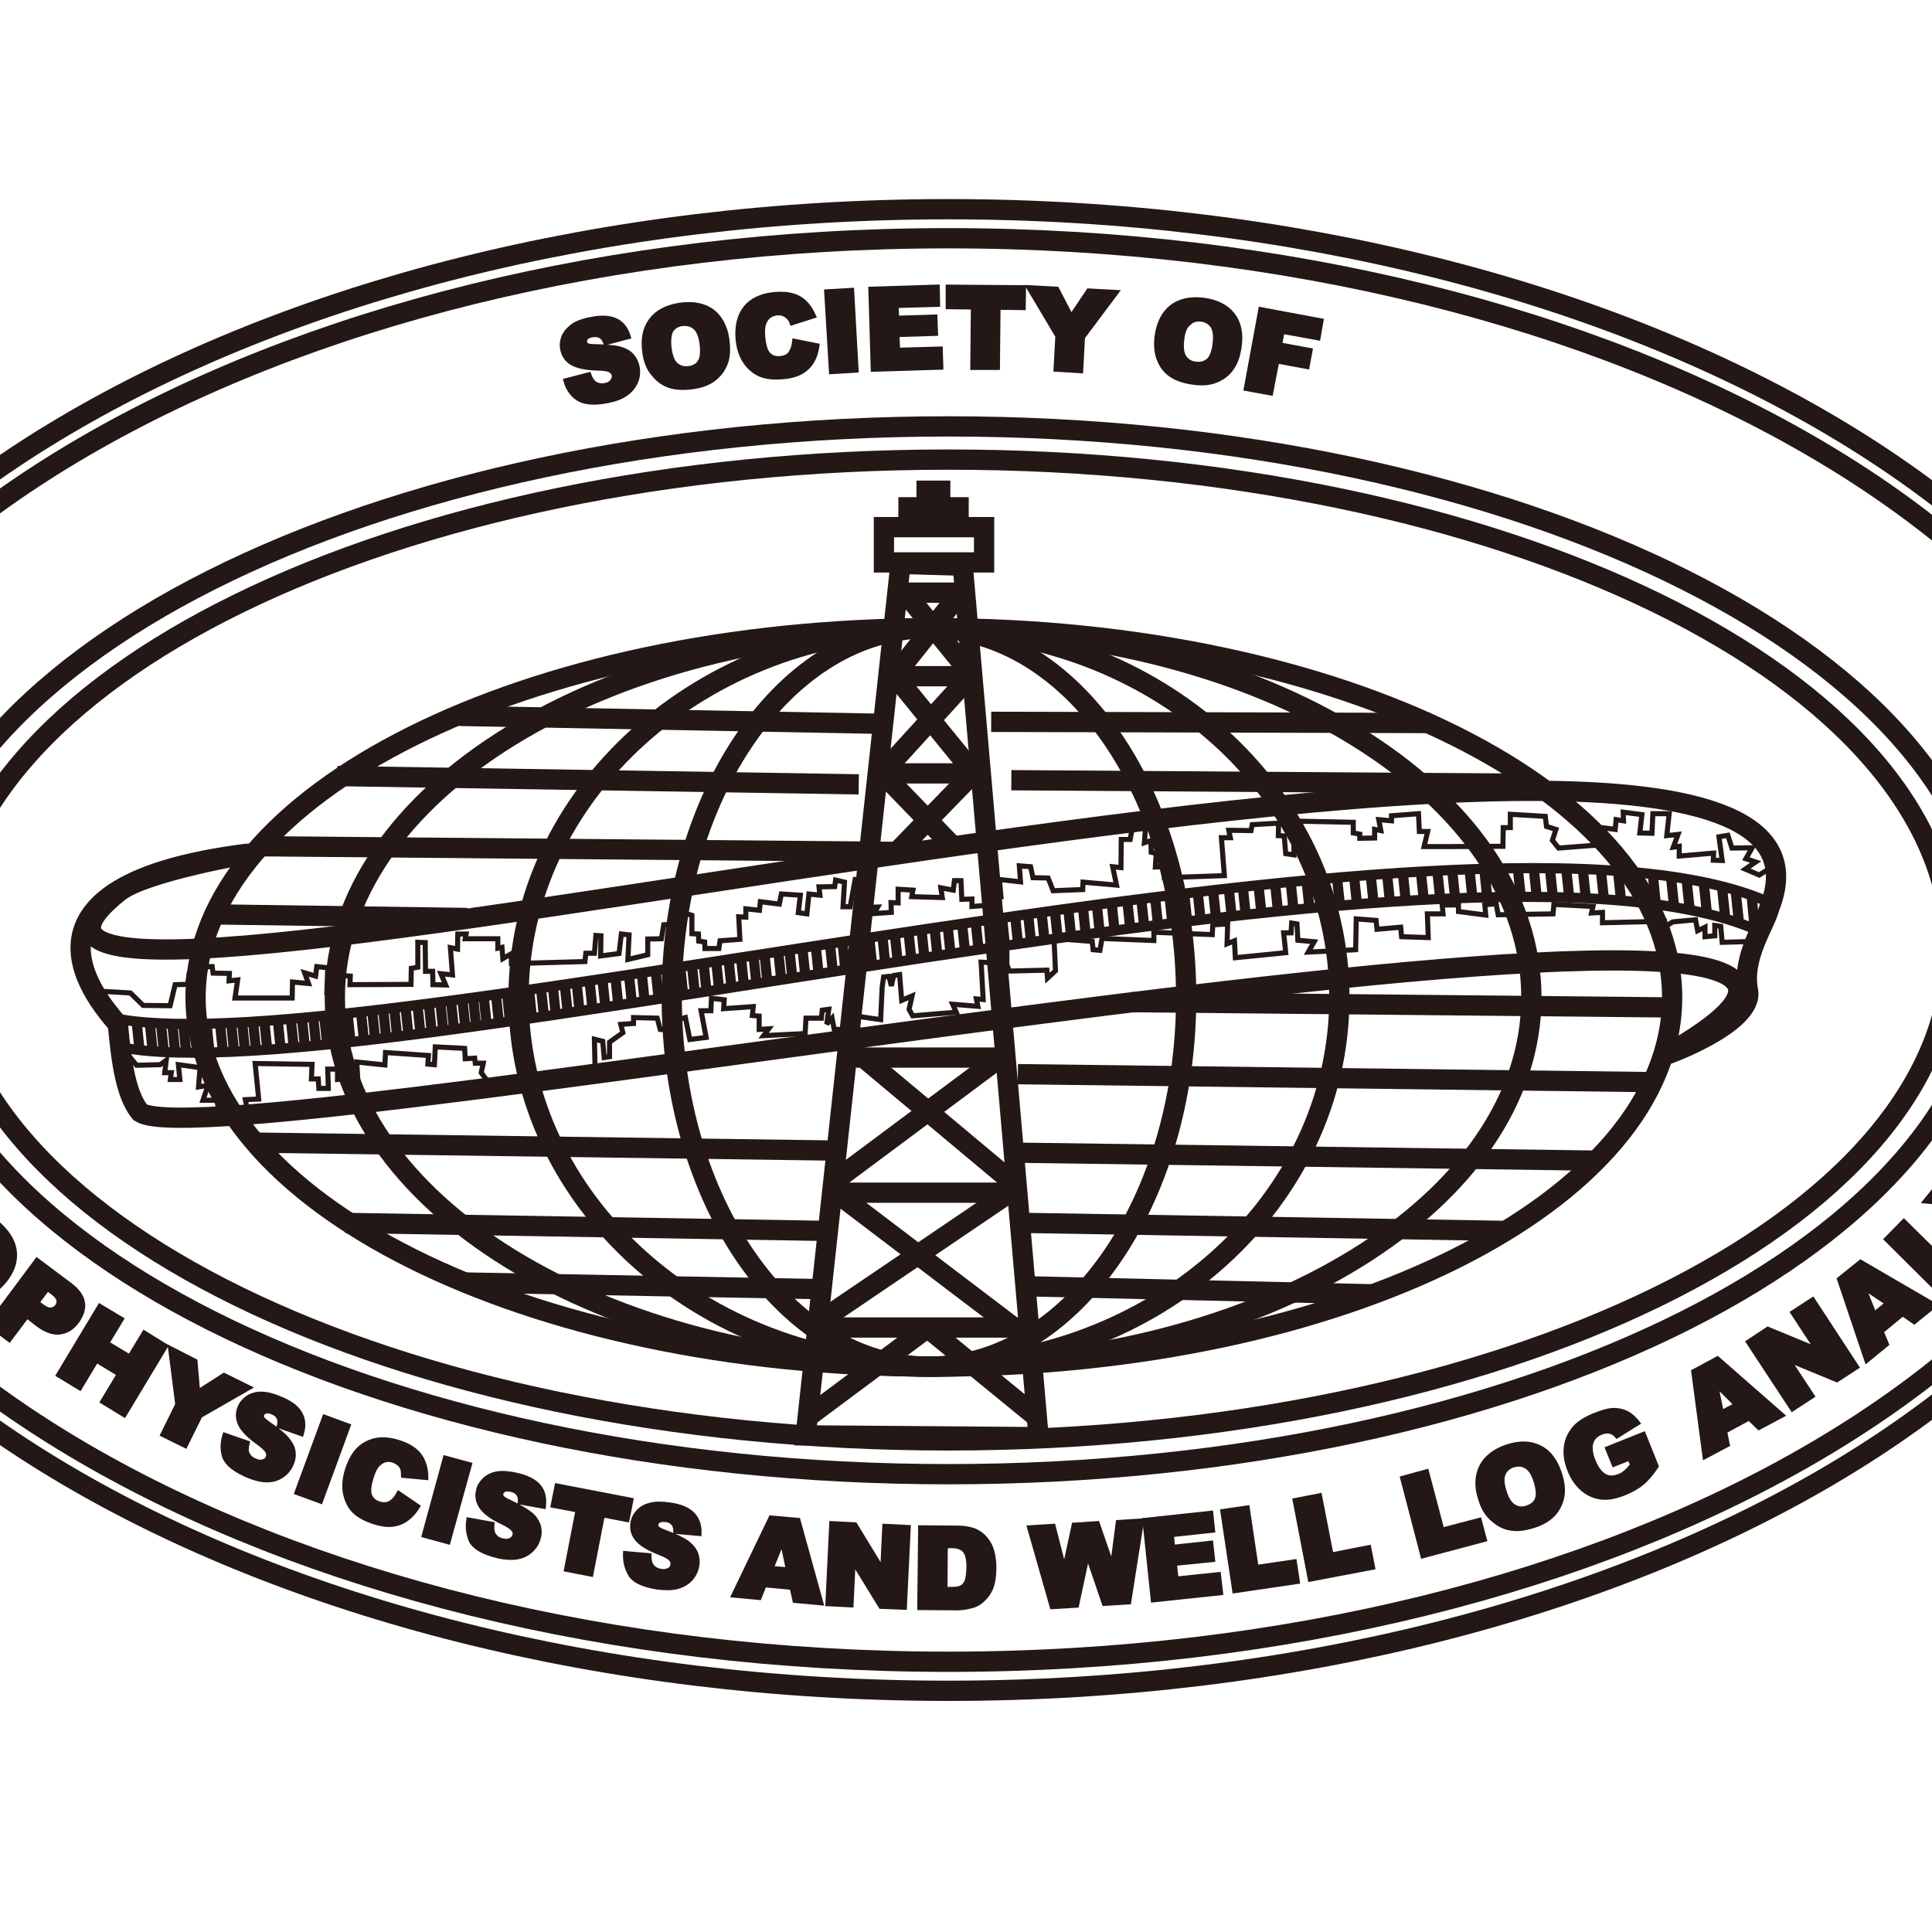 <?xml version="1.0" encoding="utf-8"?>
<!-- Generator: Adobe Illustrator 19.2.1, SVG Export Plug-In . SVG Version: 6.00 Build 0)  -->
<svg version="1.1" id="layer" xmlns="http://www.w3.org/2000/svg" xmlns:xlink="http://www.w3.org/1999/xlink" x="0px" y="0px"
	 viewBox="0 0 652 652" style="enable-background:new 0 0 652 652;" xml:space="preserve">
<style type="text/css">
	.st0{fill:none;stroke:#231815;stroke-width:6.839;stroke-miterlimit:2.613;}
	.st1{fill:none;stroke:#231815;stroke-width:3.42;stroke-miterlimit:2.613;}
	.st2{fill:none;stroke:#231815;stroke-width:1.714;stroke-miterlimit:2.613;}
	.st3{fill:#231815;}
	.st4{fill:none;stroke:#231815;stroke-width:1.714;}
</style>
<g>
	<path class="st0" d="M320,70.6c233,0,422,112,422,250s-189,250-422,250c-233,0-422-112-422-250S87,70.6,320,70.6z"/>
</g>
<g>
	<path class="st0" d="M320,143.9c194.2,0,351.6,79.2,351.6,176.8c0,97.6-157.5,176.8-351.6,176.8c-194.2,0-351.6-79.2-351.6-176.8
		C-31.6,223,125.9,143.9,320,143.9z"/>
	<path class="st0" d="M320,155.1c186.9,0,338.5,74.1,338.5,165.5c0,91.4-151.6,165.5-338.5,165.5c-186.9,0-338.5-74.1-338.5-165.5
		C-18.4,229.2,133.1,155.1,320,155.1z"/>
	<path class="st0" d="M315.2,212c137.6,0,249.1,55.8,249.1,124.6c0,68.8-111.6,124.6-249.1,124.6C177.6,461.2,66,405.4,66,336.6
		C66,267.8,177.6,212,315.2,212z"/>
	<path class="st0" d="M314.9,212c111.5,0,201.9,55.8,201.9,124.6c0,68.8-90.4,124.6-201.9,124.6c-111.5,0-201.9-55.8-201.9-124.6
		C113,267.8,203.4,212,314.9,212z"/>
	<path class="st0" d="M313.5,212c76.5,0,138.5,55.8,138.5,124.6c0,68.8-62,124.6-138.5,124.6C237,461.2,175,405.4,175,336.6
		C175,267.8,237,212,313.5,212z"/>
	<path class="st0" d="M116.5,412.7l162.3,2.7 M345.8,412.7l162.3,2.7"/>
	<path class="st0" d="M347,434.1l116.4,2.7 M156.4,432.8l123,2.3"/>
	<path class="st0" d="M298.3,177.9h33.8v11.9h-33.8V177.9z M306.6,171.2h16.9v6.4h-16.9V171.2z M303.9,190.3l21,0.6L350.5,485
		l-78.6-0.6L303.9,190.3z"/>
	<rect x="312.7" y="165.6" class="st0" width="4.6" height="3"/>
	<line class="st0" x1="305.1" y1="200" x2="324.1" y2="200"/>
	<line class="st0" x1="305.7" y1="200.3" x2="327.5" y2="227.2"/>
	<path class="st0" d="M302.2,228.2H327 M324.5,199.6l-22.3,27.9"/>
	<line class="st0" x1="303.3" y1="229.7" x2="328.7" y2="260.9"/>
	<line class="st0" x1="326.9" y1="228.8" x2="297.4" y2="261.2"/>
	<line class="st0" x1="292.2" y1="357.6" x2="341.6" y2="398.9"/>
	<line class="st0" x1="338.2" y1="356.4" x2="280.6" y2="399.3"/>
	<line class="st0" x1="281.8" y1="402.2" x2="346.6" y2="451.4"/>
	<line class="st0" x1="342" y1="401.6" x2="275.6" y2="446.6"/>
	<path class="st0" d="M277.8,448h69.8 M283.5,402.5h59.7"/>
	<line class="st0" x1="313" y1="448.1" x2="272.6" y2="478.2"/>
	<line class="st0" x1="313" y1="448.1" x2="349.8" y2="478.2"/>
	<path class="st0" d="M313.5,212c48,0,86.8,55.8,86.8,124.6c0,68.8-38.9,124.6-86.8,124.6c-48,0-86.8-55.8-86.8-124.6
		C226.6,267.8,265.5,212,313.5,212z"/>
	<line class="st0" x1="155.1" y1="241.6" x2="299.3" y2="244.3"/>
	<line class="st0" x1="113.8" y1="261.9" x2="289.8" y2="264.7"/>
	<line class="st0" x1="88.9" y1="285.6" x2="304.6" y2="287.5"/>
	<line class="st0" x1="343.5" y1="362.5" x2="558.4" y2="365.2"/>
	<path class="st0" d="M342.9,389l197,2.7 M85.9,385.6l197,2.7"/>
	<line class="st0" x1="341.3" y1="263.3" x2="517.4" y2="264.5"/>
	<line class="st0" x1="334.5" y1="243.6" x2="482.9" y2="244"/>
	<line class="st0" x1="298.2" y1="261" x2="331" y2="261"/>
	<line class="st0" x1="297.5" y1="260.7" x2="321.2" y2="285.2"/>
	<path class="st0" d="M84.3,288c0.2,0-35.7,6.1-44.2,13c-98.2,78.1,604.1-112.3,557,5.4c-1.4,5.7-9.4,16.6-7.2,27.9
		c2.2,11.1-28.7,22.2-27.6,21.6c155.9-88.4-487.3,37.6-515,19.5c-4.7-5.8-6.3-16.3-7.5-29.6C39.1,343.8-7.9,299.3,84.3,288z
		 M287.1,356.9h52.6 M328.7,260.7l-27.1,27.9"/>
	<line class="st0" x1="73.4" y1="308.6" x2="157.7" y2="309.8"/>
	<line class="st0" x1="381.9" y1="338.2" x2="565.6" y2="340"/>
	<path class="st1" d="M39,343.7c84.8,16.6,461.6-84.7,559.3-38.6"/>
	<path class="st1" d="M40.7,353.4c84,16.6,457.4-84.7,554.3-38.6"/>
	<path class="st1" d="M46.1,344.7l1,9.8 M50.5,344.7l1,9.8 M54.3,345.2l1,9.8 M58.1,345.2l1,9.8 M61.8,345.2l1,9.8 M65.5,345.2
		l1,9.8"/>
	<path class="st1" d="M69.7,345.3l1,9.7 M74.2,345l1,9.7 M78,345.3l1,9.7 M81.7,345l1,9.7 M85.4,344.8l1,9.7 M89.2,344.6l1,9.7"/>
	<path class="st1" d="M93.7,344l1,9.7 M98.1,343.5l1,9.7 M101.9,343.6l1,9.7 M105.7,343.2l1,9.7 M109.4,342.8l1,9.7 M113.2,342.4
		l1,9.7"/>
	<path class="st1" d="M148.6,338.3l1,9.6 M152.2,337.8l1,9.6 M156.1,337.8l1,9.6 M159.7,337l1,9.6 M163.2,335.9l1,9.6 M167.4,335.9
		l1,9.6 M171.1,335.2l1,9.6 M174.6,335l1,9.6 M178.6,334.6l1,9.6 M182.6,333.7l1,9.6 M186.6,333.2l1,9.6 M190.6,332.4l1,9.6
		 M194.6,331.8l1,9.6 M199,331.4l1,9.6 M203.3,330.4l1,9.6 M207.7,330l1,9.6 M212.3,329.4l1,9.6 M216.6,328.7l1,9.6 M221.3,327.8
		l1,9.6 M225.6,327.2l1,9.6 M229.6,326.5l1,9.6 M233.5,325.6l1,9.6 M237.5,325.6l1,9.6 M241.7,324.5l1,9.6 M245.9,324.1l1,9.6
		 M250.1,323.4l1,9.6 M254.3,322.7l1,9.6 M258,322.1l1,9.6 M262.7,321.6l1,9.6 M266.4,320.5l1,9.6 M270.8,320.1l1,9.6 M275.3,319.4
		l1,9.6 M280.1,318.6l1,9.6 M284.3,317.9l1,9.6 M288.5,317.2l1,9.6 M293.4,316.8l1,9.6 M297.8,316.1l1,9.6 M302,315.5l1,9.6
		 M306.6,314.6l1,9.6 M311,313.9l1,9.6 M315.4,313.3l1,9.6 M319.8,312.4l1,9.6 M324.7,311.9l1,9.6 M329.3,311.5l1,9.6 M333.7,310.4
		l1,9.6 M338.2,310l1,9.6 M342.6,309.3l1,9.6 M347,308.8l1,9.6 M351.6,308.8l1,9.6 M356,307.5l1,9.6 M360.5,306.6l1,9.6
		 M365.5,306.6l1,9.6 M370.2,305.8l1,9.6 M375.2,305.1l1,9.6 M380.5,304.6l1,9.6 M385.2,303.8l1,9.6 M389.8,302.7l1,9.6
		 M394.7,302.7l1,9.6 M399.7,302l1,9.6 M404.2,301.1l1,9.6 M409.4,300.6l1,9.6 M414.7,300l1,9.6 M419.4,299.2l1,9.6 M424.7,298.6
		l1,9.6 M430.3,298.1l1,9.6 M435.6,298.1l1,9.6 M440.9,296.9l1,9.6 M446.2,296.1l1,9.6 M451.2,296.1l1,9.6 M457,296.1l1,9.6
		 M462.6,295.6l1,9.6 M468.1,295l1,9.6 M473.4,294.4l1,9.6 M479.5,294.2l1,9.6 M485.1,294.4l1,9.6 M490.1,293.9l1,9.6 M495.9,293.3
		l1,9.6 M500.9,293.3l1,9.6 M506.8,293.6l1,9.6 M512.3,293.8l1,9.6 M517.6,293l1,9.6 M523.1,293.6l1,9.6 M528.6,293.6l1,9.6
		 M534.2,293.8l1,9.6 M540.3,294.1l1,9.6 M546.1,294.7l1,9.6 M552,294.9l1,9.6 M557.8,295.4l1,9.6 M563.9,295.8l1,9.6 M569.2,297.1
		l1,9.6 M575,298.2l1,9.6 M581.2,300l1,9.6 M585.8,301.3l1,9.6 M117.3,342l1,9.6 M121.8,341.3l1,9.6 M125.6,341.1l1,9.6
		 M129.3,340.5l1,9.6 M133,339.9l1,9.6 M136.8,339.3l1,9.6 M140.9,339.3l1,9.6 M144.7,338.7l1,9.6"/>
	<line class="st1" x1="591.1" y1="302" x2="592.1" y2="312.7"/>
	<path class="st0" d="M320,80.4c227.8,0,412.5,107.6,412.5,240.2S547.8,560.8,320,560.8c-227.8,0-412.5-107.6-412.5-240.2
		S92.2,80.4,320,80.4z"/>
	<path class="st2" d="M31.7,334.4l12.3,0.7l4.3,4.2l9.1,0.1l1.7-7.1l4.2-0.1l0.5-3.4h4.7l1.3-2.6h1.8l0.3,2.2l5.5,0.1l-0.1,2.5
		l2.9-0.3l-0.9,6.1h19.3l0.1-5.4l5.4,0.5l-1.3-3.6l3.7,1.1l0.4-3.2l3.7,0.4l-0.3,8.4h2.1l0.5-5.9l5.3,0.3l-0.1,2.9l20.6-0.1l0.1-5.4
		l2.2-0.4L141,318l2.5,0.1l0.1,9.7h2.4l0.1,4.5l4.3,0.1l-1.6-3.8l3.9,0.4l-0.7-9.2l2.4,0.5l0.1-5.1h2.8l-0.3,1.6h11v3.2l1.4-0.3
		l0.3,3.8l2.8-1.6l0.1,3.3l24.8-0.7l0.3-2.8h2.9l0.5-6l1.7,0.1l-0.1,6.8l6.2-0.8l0.8-6.6l2.6,0.3l-0.4,8.3l6.7-1.6v-5.3l4.6-0.1
		l0.8-4.7l4.9-0.3l0.3-4.2l4.3,1.3v6.2l2.2,0.1l0.1,2.4l2,0.3l0.1,2.2h4.7l0.4-2.6l6.7-0.5l-0.4-7.6l2.4,0.1v-2.8l4.6,0.5l0.3-2.9
		l6.4,0.8l0.7-3.4l6.4,0.4l-0.7,5.9l2.9,0.4l0.7-6.7l3.7,0.4l-0.3-2.8l5.3-0.1l0.3-2.2l3,0.7l-0.5,8.3h2.4l1.7-9.2l3.9,0.3l0.1,9.1
		l3.6-0.1l-1.3,2.2l5.9-0.4l-0.1-3.3l2.4,0.1v-4.6l5,0.3l-0.4,2.2l10.3,0.3l-0.5-3.3l4.2,0.8l0.4-3.2h2.2l0.3,6.3l3.4-0.1v2.5
		l7.1-0.5l-0.3-2.9l3,0.1l-0.5-5.8l7.1,0.8l-0.4-5.4l3.8,0.3l0.8,3.7l5.1,0.1l0.9,2.2l0.8,2.1l10-0.4l0.1-2.5l11.3,1l-1.3-6.2
		l2.8,0.3l0.1-9.5h3l1-5.3h4.3l-0.5,6.4l2.2-0.7l0.1,3.9l1.7,0.4l-0.3,4.6l3.4-0.1l-0.3,3.7l20.2-0.7l-1-12.8h3l-0.5-2.5l7.5,0.1
		l0.4-2l8.9-0.5l-0.1,4.2l2,0.1l0.5,6l2.8,0.4l-0.1-11.4l20.1,0.4v3.6l2.2,0.4v1.4l5-0.1v-2.9l2.1,0.4l-0.7-3.7l4.3,0.4v-1.7
		l9.1-0.7l0.3,6h2.8l-1.2,5.1h8.1l18.5-0.1l0.1-6.3h2.4v-4.5l11.8,0.7l0.4,3.4l3.2,1l-1.2,3.7l2.1,2.6l15.4-1.2v-5.6l3.7,0.5
		l0.3-3.3l2.5,0.4l-0.1-2.9l6.3,0.8l-0.7,6.2l4.1,0.1l0.3-6.6h5.5l-0.8,7.4l3.8-0.4l-1.6,4.3l2-0.3v3.3l11.6-1l-0.1,2.4l3,0.1
		l-1.1-8l3-0.5l1.4,4.3l6.8-0.1l-2.1,3.7l3.3,1.1l-3.5,2.4l4.7,2l3.8-2.4 M40.9,353.1l5.2,6.4l8-0.2l2-1.5l-0.5,4.2h2.2l-0.3,2.3
		h3.2l-0.5-5l7.3,1l-0.5,6.5l3.2-0.5l-1.7,5h4.8l0.5,4l9.7-0.5l-0.7-3.7l4.5-0.2l-1.2-12l19.2,0.3l-0.2,4.9h2.3l0.2,3.2h3.2
		l-0.2-6.5h3.3v3.5l4.3-0.3l-0.5,2.7l3.2,0.2l-0.5-8.5l9.5,1l0.2-4.2l14.5,1l-0.2,2.9l2.2,0.2l0.3-6l9.9,0.5l0.2,3.5l3.2-0.2
		l0.2,1.7h2.7l-0.7,3.2l3,4l35.4-5.9l-0.2-9.4l2.8,0.7l0.5,5.5l1.8-0.3v-4.9l4.5-3.2l-0.7-2.8l4.3-0.3v-2l8,0.2l1,3.8l3.5,0.2
		l0.2,1.5l3,0.2l-0.7-5.2l2.5-0.7l1.5,7.4l5.5-0.7l-1.7-9h3.3l0.2-4.2l4.3,0.5l-0.2,3l10-0.7l-0.3,3l2.3,0.2v4.5l3.2-0.2l-1.7,2.3
		l14-0.7l0.3-5.2h5.2l0.3-2.7l2.2-0.3l-0.7,5l1.8-2l0.7,3.7l6.8,0.5v-5l8.9,1.3l0.5-10.9l0.5-3.5l1.8-0.2l0.8,3.2l0.8-3.5l2-0.3
		l0.7,8.7l3.5-1.5l-1,4.5l1.2,2.2l14.7-1.2l-1.2-2.7l8.5,0.7l-0.5-2.5l2.3,0.2l-0.7-12.6l5.7,0.3l-0.7-4l3.7,0.5v4l0.8,2.2l12.7-0.3
		l0.2,2.7l2.7-2.5l-0.5-10.9l12.9,1l0.3,2.8l2.3,0.2l0.7-4l17.5,0.7v-2.8l19.7,0.8l0.2-3.3l5-0.3l-0.2,6.7l2.5-1l0.3,5.7l17-1.7
		l-0.7-6.7h2.5l0.2-3.3l1.8,0.3l0.3,5.5l5.5,0.5l-2,3.5l16-0.8l0.2-10.4l6.7,0.5l0.3,3l8-0.7l0.3,3.2l9,0.3l-0.3-8h2.3h3l-0.3-3h5.5
		v2.2l9.2,1.2l-0.3-3.5l3.8-0.3l0.7,3.7l18.5-0.3l0.3-3.2l13.2,0.7l-0.5,2.2l3.7-0.2v3.5l20.7-0.5l-0.8,2.7l3.8-2.5l7.7-0.7l0.7,3.7
		l2.5-1.2v3.2l3.3-0.3v-3.5l2,0.3l0.5,5.4l10.7-0.3"/>
	<path class="st3" d="M191,128.5l7.7-2c0.4,1.2,1,2.1,1.6,2.7c1,0.9,2.4,1.2,3.9,0.9c1.2-0.2,2-0.7,2.5-1.4c0.5-0.7,0.7-1.4,0.6-2.1
		c-0.1-0.7-0.6-1.2-1.3-1.7c-0.7-0.4-2.2-0.7-4.5-0.7c-3.7-0.1-6.5-0.7-8.3-1.7c-1.8-1-2.9-2.6-3.3-4.7c-0.3-1.4-0.1-2.7,0.4-4.1
		c0.6-1.4,1.6-2.5,3-3.6c1.4-1,3.5-1.8,6.3-2.3c3.4-0.7,6.1-0.5,8.1,0.4c2,0.9,3.5,2.7,4.3,5.4l-7.6,2c-0.4-1.2-1-1.9-1.8-2.3
		c-0.8-0.4-1.7-0.5-2.9-0.3c-1,0.2-1.6,0.5-2,1c-0.4,0.5-0.5,1-0.4,1.6c0.1,0.4,0.4,0.8,0.8,1c0.5,0.3,1.4,0.4,2.9,0.4
		c3.7,0.1,6.4,0.3,8.2,0.8c1.7,0.5,3,1.2,4,2.3c0.9,1,1.5,2.3,1.8,3.7c0.3,1.7,0.2,3.4-0.5,5c-0.7,1.6-1.8,3-3.3,4
		c-1.5,1.1-3.6,1.9-6.2,2.4c-4.5,0.9-7.8,0.6-9.9-0.8C193.2,133.2,191.7,131.1,191,128.5"/>
	<path class="st4" d="M191,128.5l7.7-2c0.4,1.2,1,2.1,1.6,2.7c1,0.9,2.4,1.2,3.9,0.9c1.2-0.2,2-0.7,2.5-1.4c0.5-0.7,0.7-1.4,0.6-2.1
		c-0.1-0.7-0.6-1.2-1.3-1.7c-0.7-0.4-2.2-0.7-4.5-0.7c-3.7-0.1-6.5-0.7-8.3-1.7c-1.8-1-2.9-2.6-3.3-4.7c-0.3-1.4-0.1-2.7,0.4-4.1
		c0.6-1.4,1.6-2.5,3-3.6c1.4-1,3.5-1.8,6.3-2.3c3.4-0.7,6.1-0.5,8.1,0.4c2,0.9,3.5,2.7,4.3,5.4l-7.6,2c-0.4-1.2-1-1.9-1.8-2.3
		c-0.8-0.4-1.7-0.5-2.9-0.3c-1,0.2-1.6,0.5-2,1c-0.4,0.5-0.5,1-0.4,1.6c0.1,0.4,0.4,0.8,0.8,1c0.5,0.3,1.4,0.4,2.9,0.4
		c3.7,0.1,6.4,0.3,8.2,0.8c1.7,0.5,3,1.2,4,2.3c0.9,1,1.5,2.3,1.8,3.7c0.3,1.7,0.2,3.4-0.5,5c-0.7,1.6-1.8,3-3.3,4
		c-1.5,1.1-3.6,1.9-6.2,2.4c-4.5,0.9-7.8,0.6-9.9-0.8C193.2,133.2,191.7,131.1,191,128.5z"/>
	<path class="st3" d="M217.6,118.8c-0.6-4.4,0.1-7.9,2.2-10.7c2.1-2.8,5.3-4.4,9.7-5.1c4.4-0.6,8,0.1,10.8,2.1
		c2.7,2.1,4.4,5.2,5,9.5c0.4,3.1,0.3,5.8-0.5,7.9c-0.8,2.1-2.1,3.9-3.9,5.3c-1.8,1.4-4.2,2.3-7.2,2.7c-3,0.4-5.6,0.3-7.7-0.4
		c-2.1-0.7-3.9-2-5.4-3.9C219,124.4,218,121.9,217.6,118.8 M225.8,117.6c0.4,2.7,1.1,4.6,2.3,5.6c1.2,1,2.6,1.4,4.3,1.2
		c1.8-0.2,3.1-1,3.9-2.3c0.8-1.3,1-3.4,0.6-6.4c-0.4-2.5-1.1-4.3-2.3-5.3c-1.2-1-2.6-1.4-4.4-1.2c-1.7,0.2-2.9,1-3.8,2.3
		C225.7,112.9,225.5,114.9,225.8,117.6"/>
	<path class="st4" d="M217.6,118.8c-0.6-4.4,0.1-7.9,2.2-10.7c2.1-2.8,5.3-4.4,9.7-5.1c4.4-0.6,8,0.1,10.8,2.1
		c2.7,2.1,4.4,5.2,5,9.5c0.4,3.1,0.3,5.8-0.5,7.9c-0.8,2.1-2.1,3.9-3.9,5.3c-1.8,1.4-4.2,2.3-7.2,2.7c-3,0.4-5.6,0.3-7.7-0.4
		c-2.1-0.7-3.9-2-5.4-3.9C219,124.4,218,121.9,217.6,118.8z M225.8,117.6c0.4,2.7,1.1,4.6,2.3,5.6c1.2,1,2.6,1.4,4.3,1.2
		c1.8-0.2,3.1-1,3.9-2.3c0.8-1.3,1-3.4,0.6-6.4c-0.4-2.5-1.1-4.3-2.3-5.3c-1.2-1-2.6-1.4-4.4-1.2c-1.7,0.2-2.9,1-3.8,2.3
		C225.7,112.9,225.5,114.9,225.8,117.6z"/>
	<path class="st3" d="M268.2,115.2l7.5,1.5c-0.3,2.1-0.9,3.9-1.8,5.3c-0.9,1.5-2.1,2.6-3.6,3.5c-1.5,0.8-3.4,1.4-5.9,1.6
		c-2.9,0.3-5.3,0.1-7.3-0.6c-1.9-0.7-3.7-2-5.2-4c-1.5-2-2.5-4.7-2.8-8c-0.4-4.4,0.5-8,2.6-10.6c2.1-2.6,5.4-4.1,9.7-4.5
		c3.4-0.3,6.1,0.1,8.2,1.3c2.1,1.2,3.7,3.2,4.9,5.9l-7.2,2.3c-0.3-0.8-0.6-1.4-1-1.7c-0.5-0.6-1.1-1-1.8-1.3
		c-0.7-0.3-1.5-0.4-2.3-0.3c-1.9,0.2-3.3,1.1-4.1,2.7c-0.7,1.2-0.9,3-0.7,5.4c0.3,3,0.9,5,1.9,6c1,1,2.3,1.5,4,1.3
		c1.6-0.1,2.8-0.7,3.5-1.7C267.5,118.3,268,117,268.2,115.2"/>
	<path class="st4" d="M268.2,115.2l7.5,1.5c-0.3,2.1-0.9,3.9-1.8,5.3c-0.9,1.5-2.1,2.6-3.6,3.5c-1.5,0.8-3.4,1.4-5.9,1.6
		c-2.9,0.3-5.3,0.1-7.3-0.6c-1.9-0.7-3.7-2-5.2-4c-1.5-2-2.5-4.7-2.8-8c-0.4-4.4,0.5-8,2.6-10.6c2.1-2.6,5.4-4.1,9.7-4.5
		c3.4-0.3,6.1,0.1,8.2,1.3c2.1,1.2,3.7,3.2,4.9,5.9l-7.2,2.3c-0.3-0.8-0.6-1.4-1-1.7c-0.5-0.6-1.1-1-1.8-1.3
		c-0.7-0.3-1.5-0.4-2.3-0.3c-1.9,0.2-3.3,1.1-4.1,2.7c-0.7,1.2-0.9,3-0.7,5.4c0.3,3,0.9,5,1.9,6c1,1,2.3,1.5,4,1.3
		c1.6-0.1,2.8-0.7,3.5-1.7C267.5,118.3,268,117,268.2,115.2z"/>
	<polygon class="st3" points="279,98.5 287.4,98 288.9,124.9 280.6,125.4 	"/>
	<polygon class="st4" points="279,98.5 287.4,98 288.9,124.9 280.6,125.4 	"/>
	<polygon class="st3" points="293.9,97.6 316.3,96.9 316.4,102.7 302.4,103.1 302.6,107.4 315.5,107 315.7,112.5 302.7,112.9 
		302.9,118.2 317.3,117.8 317.5,123.9 294.7,124.6 	"/>
	<polygon class="st4" points="293.9,97.6 316.3,96.9 316.4,102.7 302.4,103.1 302.6,107.4 315.5,107 315.7,112.5 302.7,112.9 
		302.9,118.2 317.3,117.8 317.5,123.9 294.7,124.6 	"/>
	<polygon class="st3" points="320,96.9 345.4,97.1 345.3,103.8 336.8,103.7 336.6,124 328.3,124 328.5,103.6 320,103.5 	"/>
	<polygon class="st4" points="320,96.9 345.4,97.1 345.3,103.8 336.8,103.7 336.6,124 328.3,124 328.5,103.6 320,103.5 	"/>
	<polygon class="st3" points="347.3,97.1 356.6,97.6 361.5,107 367.4,98.2 376.6,98.7 365.3,113.8 364.7,125.1 356.4,124.6 
		357,113.4 	"/>
	<polygon class="st4" points="347.3,97.1 356.6,97.6 361.5,107 367.4,98.2 376.6,98.7 365.3,113.8 364.7,125.1 356.4,124.6 
		357,113.4 	"/>
	<path class="st3" d="M390.5,113.5c0.6-4.4,2.2-7.6,4.9-9.8c2.7-2.1,6.3-2.9,10.6-2.4c4.5,0.6,7.7,2.2,9.9,4.9
		c2.1,2.7,2.9,6.2,2.3,10.5c-0.4,3.1-1.2,5.6-2.6,7.5c-1.3,1.9-3,3.2-5.2,4.1c-2.1,0.9-4.7,1.1-7.6,0.7c-3-0.4-5.5-1.2-7.3-2.4
		c-1.9-1.2-3.3-2.9-4.2-5.2C390.4,119.3,390.1,116.6,390.5,113.5 M398.8,114.6c-0.3,2.7-0.1,4.7,0.8,6c0.9,1.3,2.1,2.1,3.9,2.3
		c1.8,0.2,3.2-0.2,4.4-1.2c1.1-1,1.9-3,2.2-6c0.3-2.5,0-4.4-0.8-5.7c-0.9-1.3-2.2-2.1-3.9-2.3c-1.7-0.2-3.1,0.2-4.2,1.3
		C399.9,109.9,399.1,111.8,398.8,114.6"/>
	<path class="st4" d="M390.5,113.5c0.6-4.4,2.2-7.6,4.9-9.8c2.7-2.1,6.3-2.9,10.6-2.4c4.5,0.6,7.7,2.2,9.9,4.9
		c2.1,2.7,2.9,6.2,2.3,10.5c-0.4,3.1-1.2,5.6-2.6,7.5c-1.3,1.9-3,3.2-5.2,4.1c-2.1,0.9-4.7,1.1-7.6,0.7c-3-0.4-5.5-1.2-7.3-2.4
		c-1.9-1.2-3.3-2.9-4.2-5.2C390.4,119.3,390.1,116.6,390.5,113.5z M398.8,114.6c-0.3,2.7-0.1,4.7,0.8,6c0.9,1.3,2.1,2.1,3.9,2.3
		c1.8,0.2,3.2-0.2,4.4-1.2c1.1-1,1.9-3,2.2-6c0.3-2.5,0-4.4-0.8-5.7c-0.9-1.3-2.2-2.1-3.9-2.3c-1.7-0.2-3.1,0.2-4.2,1.3
		C399.9,109.9,399.1,111.8,398.8,114.6z"/>
	<polygon class="st3" points="425.5,104.5 445.8,108.3 444.8,114 432.7,111.8 431.8,116.4 442.1,118.3 441.1,123.7 430.9,121.8 
		428.8,132.6 420.6,131.1 	"/>
	<polygon class="st4" points="425.5,104.5 445.8,108.3 444.8,114 432.7,111.8 431.8,116.4 442.1,118.3 441.1,123.7 430.9,121.8 
		428.8,132.6 420.6,131.1 	"/>
	<path class="st3" d="M-54.2,313.3l2.4,13.7c0.5,3,0.2,5.3-1,7.1c-1.2,1.7-3,2.8-5.7,3.3c-2.7,0.5-4.9,0-6.7-1.3
		c-1.8-1.4-3-3.7-3.6-7l-0.8-4.5l-9.9,1.7l-1.4-8.3L-54.2,313.3z M-64.1,323.5l0.4,2c0.3,1.6,0.7,2.6,1.4,3.2
		c0.7,0.5,1.4,0.7,2.3,0.6c0.8-0.2,1.5-0.6,2-1.2c0.5-0.7,0.6-1.8,0.3-3.3l-0.4-2.3L-64.1,323.5z"/>
	<path class="st4" d="M-54.2,313.3l2.4,13.7c0.5,3,0.2,5.3-1,7.1c-1.2,1.7-3,2.8-5.7,3.3c-2.7,0.5-4.9,0-6.7-1.3
		c-1.8-1.4-3-3.7-3.6-7l-0.8-4.5l-9.9,1.7l-1.4-8.3L-54.2,313.3z M-64.1,323.5l0.4,2c0.3,1.6,0.7,2.6,1.4,3.2
		c0.7,0.5,1.4,0.7,2.3,0.6c0.8-0.2,1.5-0.6,2-1.2c0.5-0.7,0.6-1.8,0.3-3.3l-0.4-2.3L-64.1,323.5z"/>
	<polygon class="st3" points="-49.5,338.2 -41.8,359.2 -47.2,361.2 -52,348 -56,349.5 -51.5,361.7 -56.7,363.6 -61.2,351.4 
		-66.2,353.3 -61.2,366.8 -66.9,368.9 -74.8,347.6 	"/>
	<polygon class="st4" points="-49.5,338.2 -41.8,359.2 -47.2,361.2 -52,348 -56,349.5 -51.5,361.7 -56.7,363.6 -61.2,351.4 
		-66.2,353.3 -61.2,366.8 -66.9,368.9 -74.8,347.6 	"/>
	<polygon class="st3" points="-41.3,360.4 -28.6,382.3 -34.3,385.6 -38.6,378.3 -56.2,388.5 -60.4,381.2 -42.8,371.1 -47,363.7 	"/>
	<polygon class="st4" points="-41.3,360.4 -28.6,382.3 -34.3,385.6 -38.6,378.3 -56.2,388.5 -60.4,381.2 -42.8,371.1 -47,363.7 	"/>
	<path class="st3" d="M-48.1,401.1l21-17l8.8,10.8c1.6,2,2.7,3.7,3.2,5c0.5,1.3,0.6,2.7,0.2,4.1c-0.4,1.4-1.3,2.6-2.6,3.7
		c-1.2,1-2.4,1.5-3.6,1.7c-1.2,0.2-2.5,0.1-3.7-0.4c-0.8-0.3-1.7-0.8-2.7-1.6c0.4,1,0.6,1.7,0.6,2.3c0,0.4-0.1,1-0.3,1.9
		c-0.2,0.9-0.4,1.6-0.6,2l-3.5,8.1l-5.9-7.3l3.6-8.7c0.5-1.1,0.7-1.9,0.7-2.5c-0.1-0.7-0.3-1.4-0.8-2l-0.5-0.6l-8.5,6.9L-48.1,401.1
		z M-30.4,397.5l2.2,2.7c0.2,0.3,0.8,0.8,1.7,1.5c0.4,0.4,0.9,0.5,1.5,0.5c0.6,0,1.1-0.2,1.5-0.6c0.7-0.6,1-1.2,1-1.9
		c0-0.7-0.5-1.7-1.4-2.9l-2.3-2.8L-30.4,397.5z"/>
	<path class="st4" d="M-48.1,401.1l21-17l8.8,10.8c1.6,2,2.7,3.7,3.2,5c0.5,1.3,0.6,2.7,0.2,4.1c-0.4,1.4-1.3,2.6-2.6,3.7
		c-1.2,1-2.4,1.5-3.6,1.7c-1.2,0.2-2.5,0.1-3.7-0.4c-0.8-0.3-1.7-0.8-2.7-1.6c0.4,1,0.6,1.7,0.6,2.3c0,0.4-0.1,1-0.3,1.9
		c-0.2,0.9-0.4,1.6-0.6,2l-3.5,8.1l-5.9-7.3l3.6-8.7c0.5-1.1,0.7-1.9,0.7-2.5c-0.1-0.7-0.3-1.4-0.8-2l-0.5-0.6l-8.5,6.9L-48.1,401.1
		z M-30.4,397.5l2.2,2.7c0.2,0.3,0.8,0.8,1.7,1.5c0.4,0.4,0.9,0.5,1.5,0.5c0.6,0,1.1-0.2,1.5-0.6c0.7-0.6,1-1.2,1-1.9
		c0-0.7-0.5-1.7-1.4-2.9l-2.3-2.8L-30.4,397.5z"/>
	<path class="st3" d="M-19.9,414.2c3-3.2,6.2-4.9,9.7-5c3.5-0.1,6.8,1.3,10,4.3c3.3,3.1,5,6.3,5.1,9.7c0.1,3.4-1.3,6.7-4.2,9.9
		c-2.2,2.3-4.3,3.8-6.5,4.6c-2.1,0.8-4.3,0.9-6.6,0.3c-2.2-0.5-4.4-1.8-6.6-3.9c-2.2-2.1-3.7-4.1-4.5-6.2c-0.8-2.1-0.9-4.3-0.4-6.7
		C-23.4,418.9-22,416.5-19.9,414.2 M-13.8,420c-1.9,2-2.8,3.8-2.9,5.3c-0.1,1.6,0.5,2.9,1.8,4.1c1.3,1.2,2.7,1.7,4.2,1.6
		c1.5-0.2,3.3-1.4,5.4-3.6c1.7-1.9,2.6-3.6,2.7-5.1c0-1.6-0.6-2.9-1.9-4.1c-1.2-1.1-2.6-1.6-4.2-1.5
		C-10.2,416.9-11.9,417.9-13.8,420"/>
	<path class="st4" d="M-19.9,414.2c3-3.2,6.2-4.9,9.7-5c3.5-0.1,6.8,1.3,10,4.3c3.3,3.1,5,6.3,5.1,9.7c0.1,3.4-1.3,6.7-4.2,9.9
		c-2.2,2.3-4.3,3.8-6.5,4.6c-2.1,0.8-4.3,0.9-6.6,0.3c-2.2-0.5-4.4-1.8-6.6-3.9c-2.2-2.1-3.7-4.1-4.5-6.2c-0.8-2.1-0.9-4.3-0.4-6.7
		C-23.4,418.9-22,416.5-19.9,414.2z M-13.8,420c-1.9,2-2.8,3.8-2.9,5.3c-0.1,1.6,0.5,2.9,1.8,4.1c1.3,1.2,2.7,1.7,4.2,1.6
		c1.5-0.2,3.3-1.4,5.4-3.6c1.7-1.9,2.6-3.6,2.7-5.1c0-1.6-0.6-2.9-1.9-4.1c-1.2-1.1-2.6-1.6-4.2-1.5
		C-10.2,416.9-11.9,417.9-13.8,420z"/>
	<path class="st3" d="M12.5,425.4l11.1,8.3c2.4,1.8,3.8,3.7,4.2,5.8c0.4,2-0.3,4.1-1.8,6.3c-1.6,2.2-3.5,3.4-5.8,3.7
		c-2.2,0.3-4.7-0.6-7.4-2.6L9.1,444l-6,8l-6.7-5L12.5,425.4z M12.4,439.6l1.6,1.2c1.3,1,2.4,1.4,3.2,1.3c0.9-0.1,1.5-0.4,2.1-1.1
		c0.5-0.7,0.7-1.4,0.6-2.2c-0.1-0.8-0.8-1.7-2-2.6l-1.9-1.4L12.4,439.6z"/>
	<path class="st4" d="M12.5,425.4l11.1,8.3c2.4,1.8,3.8,3.7,4.2,5.8c0.4,2-0.3,4.1-1.8,6.3c-1.6,2.2-3.5,3.4-5.8,3.7
		c-2.2,0.3-4.7-0.6-7.4-2.6L9.1,444l-6,8l-6.7-5L12.5,425.4z M12.4,439.6l1.6,1.2c1.3,1,2.4,1.4,3.2,1.3c0.9-0.1,1.5-0.4,2.1-1.1
		c0.5-0.7,0.7-1.4,0.6-2.2c-0.1-0.8-0.8-1.7-2-2.6l-1.9-1.4L12.4,439.6z"/>
	<polygon class="st3" points="33.7,440.9 40.9,445.2 36,453.3 43.8,458 48.7,449.9 55.8,454.3 41.9,477.4 34.7,473 40.3,463.7 
		32.5,459 26.9,468.3 19.8,464 	"/>
	<polygon class="st4" points="33.7,440.9 40.9,445.2 36,453.3 43.8,458 48.7,449.9 55.8,454.3 41.9,477.4 34.7,473 40.3,463.7 
		32.5,459 26.9,468.3 19.8,464 	"/>
	<polygon class="st3" points="57.6,455.2 65.8,459.4 66.7,469.9 75.6,464.2 83.9,468.3 67.5,477.7 62.5,487.8 55,484.1 60,474 	"/>
	<polygon class="st4" points="57.6,455.2 65.8,459.4 66.7,469.9 75.6,464.2 83.9,468.3 67.5,477.7 62.5,487.8 55,484.1 60,474 	"/>
	<path class="st3" d="M75.9,484.4l7.5,2.6c-0.3,1.3-0.4,2.3-0.2,3.1c0.4,1.3,1.3,2.3,2.8,2.9c1.1,0.5,2.1,0.6,2.9,0.3
		c0.8-0.3,1.4-0.7,1.6-1.4c0.3-0.6,0.2-1.3-0.1-2.1c-0.4-0.7-1.5-1.8-3.3-3.1c-3.1-2.2-5-4.2-5.9-6c-0.9-1.9-1-3.8-0.2-5.7
		c0.5-1.3,1.4-2.3,2.6-3.2c1.2-0.8,2.7-1.3,4.5-1.3c1.8,0,3.9,0.5,6.5,1.6c3.2,1.3,5.4,2.9,6.5,4.8c1.2,1.9,1.4,4.2,0.6,6.9
		l-7.4-2.6c0.3-1.2,0.2-2.2-0.2-2.9c-0.4-0.8-1.1-1.4-2.2-1.8c-0.9-0.4-1.6-0.5-2.3-0.3c-0.6,0.2-1,0.6-1.3,1.1
		c-0.2,0.4-0.1,0.8,0.1,1.3c0.2,0.5,1,1.1,2.2,2c3.1,2.1,5.2,3.9,6.3,5.2c1.1,1.4,1.8,2.7,2,4.1c0.2,1.4,0,2.7-0.6,4.1
		c-0.7,1.6-1.7,2.9-3.2,3.9c-1.4,1-3.1,1.5-5,1.5c-1.9,0-4-0.5-6.4-1.5c-4.2-1.8-6.8-3.8-7.8-6.1C75.1,489.5,75.1,487,75.9,484.4"/>
	<path class="st4" d="M75.9,484.4l7.5,2.6c-0.3,1.3-0.4,2.3-0.2,3.1c0.4,1.3,1.3,2.3,2.8,2.9c1.1,0.5,2.1,0.6,2.9,0.3
		c0.8-0.3,1.4-0.7,1.6-1.4c0.3-0.6,0.2-1.3-0.1-2.1c-0.4-0.7-1.5-1.8-3.3-3.1c-3.1-2.2-5-4.2-5.9-6c-0.9-1.9-1-3.8-0.2-5.7
		c0.5-1.3,1.4-2.3,2.6-3.2c1.2-0.8,2.7-1.3,4.5-1.3c1.8,0,3.9,0.5,6.5,1.6c3.2,1.3,5.4,2.9,6.5,4.8c1.2,1.9,1.4,4.2,0.6,6.9
		l-7.4-2.6c0.3-1.2,0.2-2.2-0.2-2.9c-0.4-0.8-1.1-1.4-2.2-1.8c-0.9-0.4-1.6-0.5-2.3-0.3c-0.6,0.2-1,0.6-1.3,1.1
		c-0.2,0.4-0.1,0.8,0.1,1.3c0.2,0.5,1,1.1,2.2,2c3.1,2.1,5.2,3.9,6.3,5.2c1.1,1.4,1.8,2.7,2,4.1c0.2,1.4,0,2.7-0.6,4.1
		c-0.7,1.6-1.7,2.9-3.2,3.9c-1.4,1-3.1,1.5-5,1.5c-1.9,0-4-0.5-6.4-1.5c-4.2-1.8-6.8-3.8-7.8-6.1C75.1,489.5,75.1,487,75.9,484.4z"
		/>
	
		<rect x="95.1" y="488.5" transform="matrix(0.345 -0.939 0.939 0.345 -391.258 424.436)" class="st3" width="27" height="8.4"/>
	
		<rect x="95.1" y="488.5" transform="matrix(0.345 -0.939 0.939 0.345 -391.258 424.436)" class="st4" width="27" height="8.4"/>
	<path class="st3" d="M134.6,504.1l6.3,4.3c-1.1,1.8-2.4,3.2-3.8,4.2c-1.4,1-3,1.6-4.7,1.8c-1.7,0.2-3.7-0.1-6-0.8
		c-2.8-0.9-4.9-2-6.5-3.4c-1.5-1.4-2.6-3.3-3.2-5.8c-0.6-2.5-0.4-5.3,0.6-8.5c1.4-4.3,3.5-7.2,6.5-8.7c3-1.6,6.6-1.7,10.7-0.4
		c3.2,1,5.6,2.5,7,4.4c1.4,1.9,2.2,4.4,2.2,7.4l-7.5-0.7c0-0.9-0.1-1.5-0.2-2c-0.2-0.8-0.6-1.4-1.2-1.9c-0.5-0.5-1.2-0.9-2-1.2
		c-1.8-0.6-3.4-0.3-4.8,0.9c-1.1,0.8-2,2.4-2.7,4.7c-0.9,2.8-1.1,4.9-0.6,6.3c0.5,1.3,1.6,2.3,3.1,2.8c1.5,0.5,2.8,0.4,3.9-0.2
		C132.8,506.7,133.8,505.6,134.6,504.1"/>
	<path class="st4" d="M134.6,504.1l6.3,4.3c-1.1,1.8-2.4,3.2-3.8,4.2c-1.4,1-3,1.6-4.7,1.8c-1.7,0.2-3.7-0.1-6-0.8
		c-2.8-0.9-4.9-2-6.5-3.4c-1.5-1.4-2.6-3.3-3.2-5.8c-0.6-2.5-0.4-5.3,0.6-8.5c1.4-4.3,3.5-7.2,6.5-8.7c3-1.6,6.6-1.7,10.7-0.4
		c3.2,1,5.6,2.5,7,4.4c1.4,1.9,2.2,4.4,2.2,7.4l-7.5-0.7c0-0.9-0.1-1.5-0.2-2c-0.2-0.8-0.6-1.4-1.2-1.9c-0.5-0.5-1.2-0.9-2-1.2
		c-1.8-0.6-3.4-0.3-4.8,0.9c-1.1,0.8-2,2.4-2.7,4.7c-0.9,2.8-1.1,4.9-0.6,6.3c0.5,1.3,1.6,2.3,3.1,2.8c1.5,0.5,2.8,0.4,3.9-0.2
		C132.8,506.7,133.8,505.6,134.6,504.1z"/>
	<polygon class="st3" points="150.3,492.1 158.4,494.3 151.2,520.3 143.2,518.1 	"/>
	<polygon class="st4" points="150.3,492.1 158.4,494.3 151.2,520.3 143.2,518.1 	"/>
	<path class="st3" d="M158.2,513l7.8,1.4c-0.1,1.3,0,2.3,0.3,3.1c0.6,1.3,1.6,2.1,3.2,2.5c1.2,0.3,2.1,0.2,2.9-0.2
		c0.8-0.4,1.2-1,1.4-1.7c0.2-0.7,0-1.4-0.5-2c-0.5-0.7-1.7-1.5-3.8-2.5c-3.4-1.6-5.7-3.3-6.9-5c-1.2-1.7-1.6-3.6-1.1-5.6
		c0.3-1.4,1-2.5,2.1-3.6c1.1-1,2.5-1.7,4.2-2c1.7-0.3,4-0.1,6.7,0.5c3.3,0.8,5.8,2,7.2,3.7c1.5,1.7,2,3.9,1.7,6.7l-7.8-1.4
		c0.1-1.2-0.1-2.2-0.7-2.9c-0.5-0.7-1.4-1.2-2.5-1.4c-0.9-0.2-1.7-0.2-2.3,0.1c-0.6,0.3-0.9,0.7-1.1,1.3c-0.1,0.4,0,0.8,0.3,1.3
		c0.3,0.4,1.1,1,2.5,1.6c3.4,1.6,5.7,3,7.1,4.1c1.4,1.1,2.2,2.4,2.7,3.7c0.4,1.3,0.5,2.7,0.1,4.1c-0.4,1.7-1.2,3.1-2.5,4.3
		c-1.3,1.2-2.8,2-4.7,2.3c-1.8,0.3-4.1,0.2-6.6-0.4c-4.5-1.1-7.4-2.7-8.7-4.8C158.2,518.1,157.8,515.7,158.2,513"/>
	<path class="st4" d="M158.2,513l7.8,1.4c-0.1,1.3,0,2.3,0.3,3.1c0.6,1.3,1.6,2.1,3.2,2.5c1.2,0.3,2.1,0.2,2.9-0.2
		c0.8-0.4,1.2-1,1.4-1.7c0.2-0.7,0-1.4-0.5-2c-0.5-0.7-1.7-1.5-3.8-2.5c-3.4-1.6-5.7-3.3-6.9-5c-1.2-1.7-1.6-3.6-1.1-5.6
		c0.3-1.4,1-2.5,2.1-3.6c1.1-1,2.5-1.7,4.2-2c1.7-0.3,4-0.1,6.7,0.5c3.3,0.8,5.8,2,7.2,3.7c1.5,1.7,2,3.9,1.7,6.7l-7.8-1.4
		c0.1-1.2-0.1-2.2-0.7-2.9c-0.5-0.7-1.4-1.2-2.5-1.4c-0.9-0.2-1.7-0.2-2.3,0.1c-0.6,0.3-0.9,0.7-1.1,1.3c-0.1,0.4,0,0.8,0.3,1.3
		c0.3,0.4,1.1,1,2.5,1.6c3.4,1.6,5.7,3,7.1,4.1c1.4,1.1,2.2,2.4,2.7,3.7c0.4,1.3,0.5,2.7,0.1,4.1c-0.4,1.7-1.2,3.1-2.5,4.3
		c-1.3,1.2-2.8,2-4.7,2.3c-1.8,0.3-4.1,0.2-6.6-0.4c-4.5-1.1-7.4-2.7-8.7-4.8C158.2,518.1,157.8,515.7,158.2,513z"/>
	<polygon class="st3" points="188,501.5 212.9,506.3 211.6,512.8 203.3,511.2 199.4,531.2 191.2,529.6 195.1,509.6 186.7,508 	"/>
	<polygon class="st4" points="188,501.5 212.9,506.3 211.6,512.8 203.3,511.2 199.4,531.2 191.2,529.6 195.1,509.6 186.7,508 	"/>
	<path class="st3" d="M211.1,524.3l7.9,0.7c0,1.3,0.2,2.3,0.6,3.1c0.7,1.2,1.8,1.9,3.4,2.2c1.2,0.2,2.1,0,2.9-0.4
		c0.7-0.5,1.1-1.1,1.2-1.8c0.1-0.7-0.1-1.4-0.6-2c-0.5-0.6-1.9-1.4-4-2.2c-3.5-1.4-5.9-2.8-7.3-4.4c-1.4-1.6-1.9-3.4-1.6-5.5
		c0.2-1.4,0.8-2.6,1.8-3.7c1-1.1,2.3-1.9,4-2.3c1.7-0.5,3.9-0.5,6.7-0.1c3.4,0.5,5.9,1.5,7.5,3.1s2.4,3.7,2.3,6.5l-7.8-0.7
		c0-1.2-0.3-2.2-0.9-2.8c-0.6-0.6-1.4-1.1-2.6-1.2c-1-0.1-1.7,0-2.3,0.3c-0.5,0.3-0.9,0.8-1,1.4c-0.1,0.4,0.1,0.8,0.4,1.2
		c0.3,0.4,1.2,0.9,2.6,1.4c3.5,1.3,6,2.5,7.4,3.5c1.4,1,2.4,2.2,3,3.5c0.5,1.3,0.7,2.7,0.5,4.1c-0.3,1.7-1,3.2-2.1,4.5
		c-1.2,1.3-2.7,2.2-4.5,2.7c-1.8,0.5-4,0.5-6.6,0.2c-4.5-0.7-7.6-2-9-4C211.6,529.4,211,527,211.1,524.3"/>
	<path class="st4" d="M211.1,524.3l7.9,0.7c0,1.3,0.2,2.3,0.6,3.1c0.7,1.2,1.8,1.9,3.4,2.2c1.2,0.2,2.1,0,2.9-0.4
		c0.7-0.5,1.1-1.1,1.2-1.8c0.1-0.7-0.1-1.4-0.6-2c-0.5-0.6-1.9-1.4-4-2.2c-3.5-1.4-5.9-2.8-7.3-4.4c-1.4-1.6-1.9-3.4-1.6-5.5
		c0.2-1.4,0.8-2.6,1.8-3.7c1-1.1,2.3-1.9,4-2.3c1.7-0.5,3.9-0.5,6.7-0.1c3.4,0.5,5.9,1.5,7.5,3.1s2.4,3.7,2.3,6.5l-7.8-0.7
		c0-1.2-0.3-2.2-0.9-2.8c-0.6-0.6-1.4-1.1-2.6-1.2c-1-0.1-1.7,0-2.3,0.3c-0.5,0.3-0.9,0.8-1,1.4c-0.1,0.4,0.1,0.8,0.4,1.2
		c0.3,0.4,1.2,0.9,2.6,1.4c3.5,1.3,6,2.5,7.4,3.5c1.4,1,2.4,2.2,3,3.5c0.5,1.3,0.7,2.7,0.5,4.1c-0.3,1.7-1,3.2-2.1,4.5
		c-1.2,1.3-2.7,2.2-4.5,2.7c-1.8,0.5-4,0.5-6.6,0.2c-4.5-0.7-7.6-2-9-4C211.6,529.4,211,527,211.1,524.3z"/>
	<path class="st3" d="M267.3,535.7l-9.4-0.9l-1.7,4.3l-8.5-0.8l12.5-26l9.1,0.8l7.7,27.8l-8.7-0.8L267.3,535.7z M266.1,529.8
		l-2.1-9.9l-3.8,9.4L266.1,529.8z"/>
	<path class="st4" d="M267.3,535.7l-9.4-0.9l-1.7,4.3l-8.5-0.8l12.5-26l9.1,0.8l7.7,27.8l-8.7-0.8L267.3,535.7z M266.1,529.8
		l-2.1-9.9l-3.8,9.4L266.1,529.8z"/>
	<polygon class="st3" points="280.7,514.2 288.5,514.6 297.9,530 298.6,515.1 306.5,515.5 305.2,542.4 297.3,542.1 287.9,526.8 
		287.2,541.6 279.4,541.2 	"/>
	<polygon class="st4" points="280.7,514.2 288.5,514.6 297.9,530 298.6,515.1 306.5,515.5 305.2,542.4 297.3,542.1 287.9,526.8 
		287.2,541.6 279.4,541.2 	"/>
	<path class="st3" d="M310.7,515.6l12.4,0.1c2.4,0,4.4,0.4,5.9,1c1.5,0.7,2.7,1.6,3.7,2.9c1,1.2,1.7,2.7,2.1,4.3
		c0.4,1.6,0.6,3.4,0.6,5.2c0,2.9-0.4,5.1-1,6.7c-0.7,1.6-1.6,2.9-2.8,4c-1.2,1.1-2.4,1.8-3.8,2.1c-1.8,0.5-3.5,0.7-5,0.7l-12.4-0.1
		L310.7,515.6z M319,521.7l-0.1,14.7l2,0c1.7,0,3-0.2,3.7-0.6c0.7-0.4,1.3-1.1,1.7-2c0.4-1,0.6-2.5,0.7-4.7c0-2.9-0.4-4.8-1.4-5.9
		c-0.9-1.1-2.5-1.6-4.6-1.6L319,521.7z"/>
	<path class="st4" d="M310.7,515.6l12.4,0.1c2.4,0,4.4,0.4,5.9,1c1.5,0.7,2.7,1.6,3.7,2.9c1,1.2,1.7,2.7,2.1,4.3
		c0.4,1.6,0.6,3.4,0.6,5.2c0,2.9-0.4,5.1-1,6.7c-0.7,1.6-1.6,2.9-2.8,4c-1.2,1.1-2.4,1.8-3.8,2.1c-1.8,0.5-3.5,0.7-5,0.7l-12.4-0.1
		L310.7,515.6z M319,521.7l-0.1,14.7l2,0c1.7,0,3-0.2,3.7-0.6c0.7-0.4,1.3-1.1,1.7-2c0.4-1,0.6-2.5,0.7-4.7c0-2.9-0.4-4.8-1.4-5.9
		c-0.9-1.1-2.5-1.6-4.6-1.6L319,521.7z"/>
	<polygon class="st3" points="347.5,515.6 355.4,515.1 359.2,530 362.5,514.7 370.3,514.2 375.4,529 377.4,513.8 385.2,513.3 
		380.9,540.6 372.7,541.1 367,524.4 363.3,541.7 355.1,542.2 	"/>
	<polygon class="st4" points="347.5,515.6 355.4,515.1 359.2,530 362.5,514.7 370.3,514.2 375.4,529 377.4,513.8 385.2,513.3 
		380.9,540.6 372.7,541.1 367,524.4 363.3,541.7 355.1,542.2 	"/>
	<polygon class="st3" points="386.4,513.1 408.6,510.7 409.2,516.4 395.3,517.9 395.7,522.2 408.6,520.8 409.2,526.3 396.3,527.6 
		396.9,532.9 411.2,531.4 411.9,537.5 389.2,539.9 	"/>
	<polygon class="st4" points="386.4,513.1 408.6,510.7 409.2,516.4 395.3,517.9 395.7,522.2 408.6,520.8 409.2,526.3 396.3,527.6 
		396.9,532.9 411.2,531.4 411.9,537.5 389.2,539.9 	"/>
	<polygon class="st3" points="412.7,510.1 420.9,508.9 423.9,529 436.8,527.1 437.8,533.7 416.7,536.8 	"/>
	<polygon class="st4" points="412.7,510.1 420.9,508.9 423.9,529 436.8,527.1 437.8,533.7 416.7,536.8 	"/>
	<polygon class="st3" points="437.1,506.4 445.3,504.8 449.2,524.8 461.9,522.3 463.2,528.9 442.2,532.9 	"/>
	<polygon class="st4" points="437.1,506.4 445.3,504.8 449.2,524.8 461.9,522.3 463.2,528.9 442.2,532.9 	"/>
	<polygon class="st3" points="473.4,498.9 481.4,496.7 486.6,516.4 499.2,513.1 500.9,519.5 480.2,525 	"/>
	<polygon class="st4" points="473.4,498.9 481.4,496.7 486.6,516.4 499.2,513.1 500.9,519.5 480.2,525 	"/>
	<path class="st3" d="M499.7,505.9c-1.4-4.2-1.2-7.8,0.3-10.9c1.6-3.1,4.5-5.3,8.6-6.7c4.3-1.4,7.9-1.3,11,0.3
		c3.1,1.5,5.2,4.4,6.6,8.5c1,3,1.3,5.6,0.9,7.9c-0.4,2.2-1.4,4.2-2.9,5.9c-1.6,1.7-3.8,3-6.6,3.9c-2.9,0.9-5.4,1.3-7.6,0.9
		c-2.2-0.3-4.2-1.3-6-2.9C502,511.2,500.6,508.9,499.7,505.9 M507.6,503.4c0.8,2.6,1.9,4.3,3.3,5.1c1.3,0.8,2.8,1,4.5,0.4
		c1.7-0.6,2.9-1.5,3.4-2.9c0.6-1.4,0.4-3.6-0.5-6.4c-0.8-2.4-1.8-4-3.2-4.8c-1.3-0.8-2.8-0.9-4.5-0.4c-1.6,0.5-2.7,1.5-3.3,2.9
		C506.6,498.8,506.8,500.8,507.6,503.4"/>
	<path class="st4" d="M499.7,505.9c-1.4-4.2-1.2-7.8,0.3-10.9c1.6-3.1,4.5-5.3,8.6-6.7c4.3-1.4,7.9-1.3,11,0.3
		c3.1,1.5,5.2,4.4,6.6,8.5c1,3,1.3,5.6,0.9,7.9c-0.4,2.2-1.4,4.2-2.9,5.9c-1.6,1.7-3.8,3-6.6,3.9c-2.9,0.9-5.4,1.3-7.6,0.9
		c-2.2-0.3-4.2-1.3-6-2.9C502,511.2,500.6,508.9,499.7,505.9z M507.6,503.4c0.8,2.6,1.9,4.3,3.3,5.1c1.3,0.8,2.8,1,4.5,0.4
		c1.7-0.6,2.9-1.5,3.4-2.9c0.6-1.4,0.4-3.6-0.5-6.4c-0.8-2.4-1.8-4-3.2-4.8c-1.3-0.8-2.8-0.9-4.5-0.4c-1.6,0.5-2.7,1.5-3.3,2.9
		C506.6,498.8,506.8,500.8,507.6,503.4z"/>
	<path class="st3" d="M544.7,494.1l-2.1-5.2l12-4.8l4.3,10.7c-1.7,2.5-3.3,4.4-4.8,5.6c-1.5,1.3-3.5,2.4-5.9,3.4
		c-3,1.2-5.6,1.7-7.9,1.4c-2.3-0.3-4.3-1.2-6.2-2.8c-1.8-1.6-3.3-3.7-4.3-6.3c-1.1-2.7-1.5-5.3-1.2-7.8c0.3-2.5,1.4-4.7,3.1-6.6
		c1.4-1.5,3.5-2.8,6.4-4c2.8-1.1,4.9-1.7,6.5-1.7c1.6,0,3,0.3,4.4,1c1.3,0.7,2.5,1.8,3.6,3.2l-6.9,4.3c-0.7-0.8-1.5-1.3-2.4-1.5
		c-0.9-0.2-2-0.1-3.1,0.4c-1.7,0.7-2.8,1.8-3.3,3.4c-0.5,1.6-0.3,3.7,0.7,6.2c1.1,2.7,2.4,4.4,3.9,5.2c1.5,0.8,3.1,0.8,5,0
		c0.9-0.3,1.6-0.8,2.3-1.4c0.7-0.6,1.4-1.4,2.2-2.4l-1-2.4L544.7,494.1z"/>
	<path class="st4" d="M544.7,494.1l-2.1-5.2l12-4.8l4.3,10.7c-1.7,2.5-3.3,4.4-4.8,5.6c-1.5,1.3-3.5,2.4-5.9,3.4
		c-3,1.2-5.6,1.7-7.9,1.4c-2.3-0.3-4.3-1.2-6.2-2.8c-1.8-1.6-3.3-3.7-4.3-6.3c-1.1-2.7-1.5-5.3-1.2-7.8c0.3-2.5,1.4-4.7,3.1-6.6
		c1.4-1.5,3.5-2.8,6.4-4c2.8-1.1,4.9-1.7,6.5-1.7c1.6,0,3,0.3,4.4,1c1.3,0.7,2.5,1.8,3.6,3.2l-6.9,4.3c-0.7-0.8-1.5-1.3-2.4-1.5
		c-0.9-0.2-2-0.1-3.1,0.4c-1.7,0.7-2.8,1.8-3.3,3.4c-0.5,1.6-0.3,3.7,0.7,6.2c1.1,2.7,2.4,4.4,3.9,5.2c1.5,0.8,3.1,0.8,5,0
		c0.9-0.3,1.6-0.8,2.3-1.4c0.7-0.6,1.4-1.4,2.2-2.4l-1-2.4L544.7,494.1z"/>
	<path class="st3" d="M590.3,478.5l-8.3,4.5l0.9,4.5l-7.5,4l-3.8-28.6l8-4.3l21.7,19l-7.7,4.1L590.3,478.5z M586.1,474.1l-7.2-7.2
		l2,9.9L586.1,474.1z"/>
	<path class="st4" d="M590.3,478.5l-8.3,4.5l0.9,4.5l-7.5,4l-3.8-28.6l8-4.3l21.7,19l-7.7,4.1L590.3,478.5z M586.1,474.1l-7.2-7.2
		l2,9.9L586.1,474.1z"/>
	<polygon class="st3" points="590.1,452.9 596.6,448.6 613.3,455.5 605.1,443 611.7,438.7 626.5,461.3 619.9,465.6 603.4,458.8 
		611.5,471.1 604.9,475.4 	"/>
	<polygon class="st4" points="590.1,452.9 596.6,448.6 613.3,455.5 605.1,443 611.7,438.7 626.5,461.3 619.9,465.6 603.4,458.8 
		611.5,471.1 604.9,475.4 	"/>
	<path class="st3" d="M642.1,443.3l-7.3,6l1.8,4.3l-6.6,5.4l-9.2-27.3l7.1-5.7l24.9,14.5l-6.8,5.5L642.1,443.3z M637.1,439.8
		l-8.4-5.6l3.8,9.4L637.1,439.8z"/>
	<path class="st4" d="M642.1,443.3l-7.3,6l1.8,4.3l-6.6,5.4l-9.2-27.3l7.1-5.7l24.9,14.5l-6.8,5.5L642.1,443.3z M637.1,439.8
		l-8.4-5.6l3.8,9.4L637.1,439.8z"/>
	<polygon class="st3" points="636.7,418.2 642.5,412.3 657,426.6 666.2,417.4 670.9,422 655.8,437.2 	"/>
	<polygon class="st4" points="636.7,418.2 642.5,412.3 657,426.6 666.2,417.4 670.9,422 655.8,437.2 	"/>
	<polygon class="st3" points="649.9,405.3 655.7,398.1 666.2,399.6 662.5,389.6 668.3,382.4 673.9,400.4 682.8,407.5 677.5,414 
		668.7,407 	"/>
	<polygon class="st4" points="649.9,405.3 655.7,398.1 666.2,399.6 662.5,389.6 668.3,382.4 673.9,400.4 682.8,407.5 677.5,414 
		668.7,407 	"/>
	<path class="st3" d="M682.6,393.2l3.7-7c1.2,0.5,2.2,0.7,3.1,0.6c1.4-0.2,2.5-0.9,3.3-2.3c0.6-1,0.9-1.9,0.7-2.8
		c-0.1-0.8-0.5-1.5-1.1-1.8c-0.6-0.4-1.3-0.4-2.1-0.2c-0.8,0.2-2,1.2-3.6,2.8c-2.6,2.7-4.9,4.3-6.9,4.9c-2,0.6-3.9,0.4-5.7-0.7
		c-1.2-0.7-2.1-1.7-2.7-3.1c-0.6-1.3-0.8-2.9-0.6-4.6c0.2-1.7,1.1-3.8,2.6-6.2c1.8-2.9,3.7-4.8,5.8-5.7c2-0.9,4.3-0.7,6.9,0.5
		l-3.7,6.9c-1.1-0.5-2.1-0.6-2.9-0.3c-0.8,0.3-1.5,0.9-2.2,1.9c-0.5,0.8-0.7,1.6-0.6,2.2c0.1,0.6,0.4,1.1,0.9,1.4
		c0.4,0.2,0.8,0.3,1.3,0.1c0.5-0.1,1.3-0.8,2.3-1.9c2.6-2.7,4.6-4.5,6.1-5.4c1.5-0.9,3-1.4,4.4-1.4c1.4,0,2.7,0.4,4,1.2
		c1.5,0.9,2.6,2.1,3.3,3.7c0.7,1.6,1,3.3,0.7,5.2s-1.1,3.9-2.4,6.1c-2.4,3.9-4.8,6.2-7.3,6.7C687.5,394.7,685,394.4,682.6,393.2"/>
	<path class="st4" d="M682.6,393.2l3.7-7c1.2,0.5,2.2,0.7,3.1,0.6c1.4-0.2,2.5-0.9,3.3-2.3c0.6-1,0.9-1.9,0.7-2.8
		c-0.1-0.8-0.5-1.5-1.1-1.8c-0.6-0.4-1.3-0.4-2.1-0.2c-0.8,0.2-2,1.2-3.6,2.8c-2.6,2.7-4.9,4.3-6.9,4.9c-2,0.6-3.9,0.4-5.7-0.7
		c-1.2-0.7-2.1-1.7-2.7-3.1c-0.6-1.3-0.8-2.9-0.6-4.6c0.2-1.7,1.1-3.8,2.6-6.2c1.8-2.9,3.7-4.8,5.8-5.7c2-0.9,4.3-0.7,6.9,0.5
		l-3.7,6.9c-1.1-0.5-2.1-0.6-2.9-0.3c-0.8,0.3-1.5,0.9-2.2,1.9c-0.5,0.8-0.7,1.6-0.6,2.2c0.1,0.6,0.4,1.1,0.9,1.4
		c0.4,0.2,0.8,0.3,1.3,0.1c0.5-0.1,1.3-0.8,2.3-1.9c2.6-2.7,4.6-4.5,6.1-5.4c1.5-0.9,3-1.4,4.4-1.4c1.4,0,2.7,0.4,4,1.2
		c1.5,0.9,2.6,2.1,3.3,3.7c0.7,1.6,1,3.3,0.7,5.2s-1.1,3.9-2.4,6.1c-2.4,3.9-4.8,6.2-7.3,6.7C687.5,394.7,685,394.4,682.6,393.2z"/>
	<polygon class="st3" points="680.5,362 690.8,338.9 696.9,341.6 693.4,349.3 712,357.6 708.7,365.2 690.1,357 686.6,364.7 	"/>
	<polygon class="st4" points="680.5,362 690.8,338.9 696.9,341.6 693.4,349.3 712,357.6 708.7,365.2 690.1,357 686.6,364.7 	"/>
	<path class="st3" d="M708.4,343l1.7-7.8c1.3,0.2,2.3,0.1,3.1-0.2c1.3-0.5,2.1-1.6,2.6-3.1c0.3-1.1,0.3-2.1,0-2.9
		c-0.4-0.8-0.9-1.3-1.6-1.5c-0.7-0.2-1.4-0.1-2.1,0.4c-0.7,0.4-1.6,1.7-2.7,3.7c-1.8,3.3-3.6,5.5-5.3,6.6c-1.7,1.1-3.6,1.4-5.7,0.8
		c-1.3-0.4-2.5-1.1-3.4-2.3c-1-1.1-1.6-2.5-1.8-4.3c-0.2-1.7,0.1-4,0.8-6.7c1-3.3,2.3-5.7,4.1-7c1.7-1.4,4-1.8,6.8-1.4l-1.7,7.7
		c-1.2-0.1-2.2,0-2.9,0.5c-0.7,0.5-1.2,1.3-1.6,2.4c-0.3,0.9-0.3,1.7,0,2.3s0.7,1,1.2,1.1c0.4,0.1,0.8,0,1.3-0.3
		c0.5-0.3,1-1.1,1.7-2.4c1.8-3.3,3.3-5.6,4.5-6.9c1.2-1.3,2.5-2.1,3.8-2.5c1.3-0.4,2.7-0.3,4.1,0.1c1.7,0.5,3.1,1.4,4.2,2.7
		c1.1,1.3,1.8,2.9,2.1,4.8c0.2,1.9,0,4-0.7,6.6c-1.3,4.4-3,7.2-5.2,8.4C713.6,343.2,711.1,343.5,708.4,343"/>
	<path class="st4" d="M708.4,343l1.7-7.8c1.3,0.2,2.3,0.1,3.1-0.2c1.3-0.5,2.1-1.6,2.6-3.1c0.3-1.1,0.3-2.1,0-2.9
		c-0.4-0.8-0.9-1.3-1.6-1.5c-0.7-0.2-1.4-0.1-2.1,0.4c-0.7,0.4-1.6,1.7-2.7,3.7c-1.8,3.3-3.6,5.5-5.3,6.6c-1.7,1.1-3.6,1.4-5.7,0.8
		c-1.3-0.4-2.5-1.1-3.4-2.3c-1-1.1-1.6-2.5-1.8-4.3c-0.2-1.7,0.1-4,0.8-6.7c1-3.3,2.3-5.7,4.1-7c1.7-1.4,4-1.8,6.8-1.4l-1.7,7.7
		c-1.2-0.1-2.2,0-2.9,0.5c-0.7,0.5-1.2,1.3-1.6,2.4c-0.3,0.9-0.3,1.7,0,2.3s0.7,1,1.2,1.1c0.4,0.1,0.8,0,1.3-0.3
		c0.5-0.3,1-1.1,1.7-2.4c1.8-3.3,3.3-5.6,4.5-6.9c1.2-1.3,2.5-2.1,3.8-2.5c1.3-0.4,2.7-0.3,4.1,0.1c1.7,0.5,3.1,1.4,4.2,2.7
		c1.1,1.3,1.8,2.9,2.1,4.8c0.2,1.9,0,4-0.7,6.6c-1.3,4.4-3,7.2-5.2,8.4C713.6,343.2,711.1,343.5,708.4,343z"/>
</g>
</svg>
